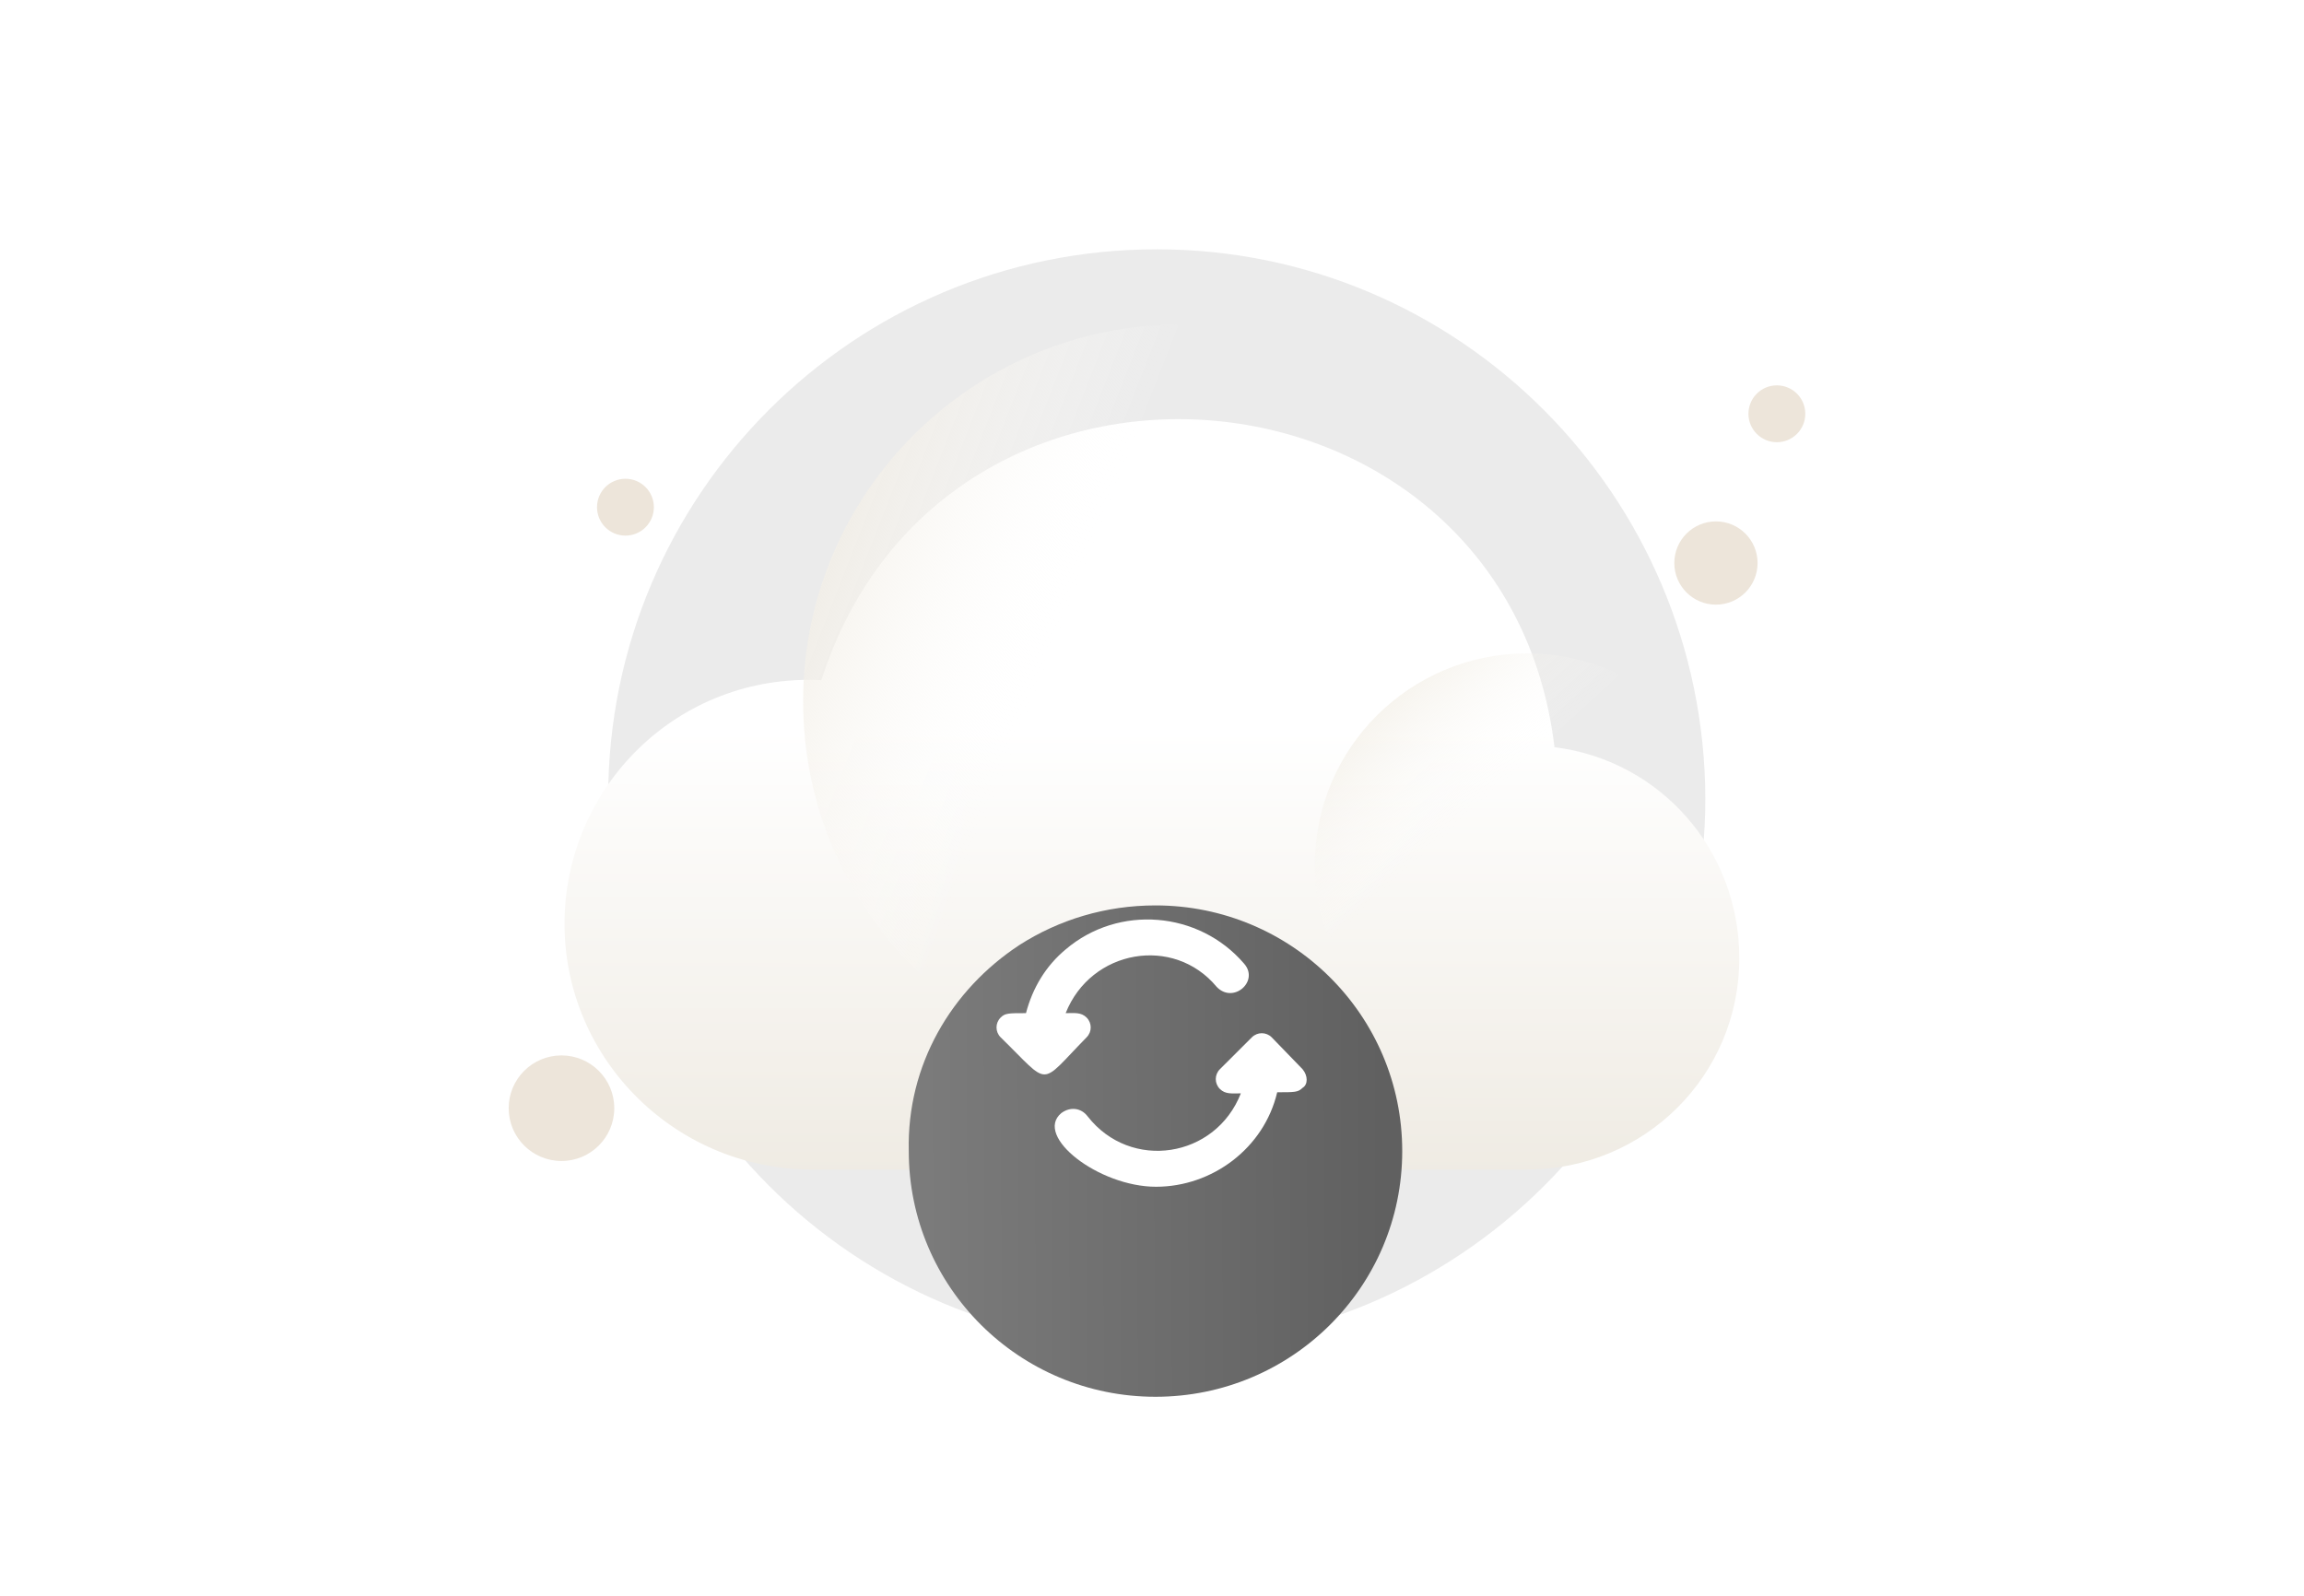 <svg width="231" height="160" viewBox="0 0 231 160" fill="none" xmlns="http://www.w3.org/2000/svg">
<path d="M115.977 135C146.283 135 170.977 110.34 170.977 80.051C170.875 49.66 146.283 25 115.977 25C85.568 25 60.977 49.66 60.977 79.949C60.977 110.34 85.568 135 115.977 135Z" fill="#EBEBEB"/>
<g filter="url(#filter0_d_4963_551)">
<path d="M174.383 86.692C174.383 98.399 164.915 107.866 153.106 107.866C152.902 107.866 151.172 107.866 138.447 107.866C129.59 107.866 115.44 107.866 92.84 107.866H82.049C67.899 108.172 56.599 96.872 56.599 83.23C56.599 69.487 68 58.085 82.354 58.798C94.672 20.317 151.07 25.713 155.855 65.517C166.442 66.84 174.383 75.799 174.383 86.692Z" fill="url(#paint0_linear_4963_551)"/>
</g>
<path d="M153.107 107.866C164.814 107.866 174.383 98.399 174.383 86.692C174.383 74.984 164.814 65.517 153.107 65.517C141.399 65.517 131.83 74.984 131.83 86.692C131.83 98.399 141.399 107.866 153.107 107.866Z" fill="url(#paint1_linear_4963_551)"/>
<path d="M118.392 108.07C139.262 108.07 156.262 91.171 156.262 70.301C156.262 49.432 139.262 32.533 118.392 32.533C97.523 32.533 80.522 49.432 80.522 70.301C80.522 91.171 97.421 108.07 118.392 108.07Z" fill="url(#paint2_linear_4963_551)"/>
<g filter="url(#filter1_d_4963_551)">
<path d="M102.209 84.859C106.18 82.314 110.863 80.889 115.851 80.889C129.492 80.889 140.588 91.883 140.588 105.525C140.588 119.166 129.492 130.16 115.851 130.16C102.209 130.16 91.113 119.166 91.113 105.525C90.909 96.871 95.389 89.338 102.209 84.859Z" fill="url(#paint3_linear_4963_551)"/>
</g>
<path d="M108.942 104.016C109.494 103.465 109.494 102.584 108.942 102.033C108.39 101.482 107.727 101.592 106.843 101.592C109.384 95.202 117.669 93.77 121.977 98.948C123.634 100.711 126.285 98.397 124.739 96.634C120.21 91.346 112.145 90.685 106.843 95.202C104.855 96.855 103.529 99.058 102.866 101.592C101.099 101.592 100.767 101.592 100.325 102.033C99.773 102.584 99.773 103.465 100.325 104.016C105.407 108.974 104.081 108.974 108.942 104.016Z" fill="white"/>
<path d="M130.594 107.211L127.501 104.016C126.948 103.466 126.065 103.466 125.512 104.016L122.309 107.211C121.756 107.762 121.756 108.644 122.309 109.195C122.861 109.745 123.524 109.635 124.408 109.635C121.867 116.135 113.361 117.458 109.053 111.949C108.39 111.067 107.285 110.957 106.401 111.618C103.64 113.932 110.157 119 115.902 119C121.536 119 126.728 115.144 128.053 109.525C129.821 109.525 130.152 109.525 130.594 109.084C131.146 108.754 131.146 107.872 130.594 107.211Z" fill="white"/>
<path d="M172.041 60.63C174.346 60.63 176.215 58.762 176.215 56.457C176.215 54.151 174.346 52.283 172.041 52.283C169.736 52.283 167.867 54.151 167.867 56.457C167.867 58.762 169.736 60.63 172.041 60.63Z" fill="#EDE5DA"/>
<path d="M178.149 44.342C179.724 44.342 181 43.066 181 41.492C181 39.917 179.724 38.641 178.149 38.641C176.575 38.641 175.299 39.917 175.299 41.492C175.299 43.066 176.575 44.342 178.149 44.342Z" fill="#EDE5DA"/>
<path d="M62.707 53.708C64.281 53.708 65.557 52.432 65.557 50.858C65.557 49.283 64.281 48.007 62.707 48.007C61.133 48.007 59.856 49.283 59.856 50.858C59.856 52.432 61.133 53.708 62.707 53.708Z" fill="#EDE5DA"/>
<path d="M56.294 116.417C59.217 116.417 61.587 114.047 61.587 111.124C61.587 108.2 59.217 105.83 56.294 105.83C53.37 105.83 51 108.2 51 111.124C51 114.047 53.37 116.417 56.294 116.417Z" fill="#EDE5DA"/>
<defs>
<filter id="filter0_d_4963_551" x="37.789" y="23.22" width="155.404" height="112.867" filterUnits="userSpaceOnUse" color-interpolation-filters="sRGB">
<feFlood flood-opacity="0" result="BackgroundImageFix"/>
<feColorMatrix in="SourceAlpha" type="matrix" values="0 0 0 0 0 0 0 0 0 0 0 0 0 0 0 0 0 0 127 0" result="hardAlpha"/>
<feOffset dy="9.405"/>
<feGaussianBlur stdDeviation="9.405"/>
<feColorMatrix type="matrix" values="0 0 0 0 0.576 0 0 0 0 0.502 0 0 0 0 0.396 0 0 0 0.22 0"/>
<feBlend mode="normal" in2="BackgroundImageFix" result="effect1_dropShadow_4963_551"/>
<feBlend mode="normal" in="SourceGraphic" in2="effect1_dropShadow_4963_551" result="shape"/>
</filter>
<filter id="filter1_d_4963_551" x="71.306" y="70.989" width="89.082" height="88.872" filterUnits="userSpaceOnUse" color-interpolation-filters="sRGB">
<feFlood flood-opacity="0" result="BackgroundImageFix"/>
<feColorMatrix in="SourceAlpha" type="matrix" values="0 0 0 0 0 0 0 0 0 0 0 0 0 0 0 0 0 0 127 0" result="hardAlpha"/>
<feOffset dy="9.9"/>
<feGaussianBlur stdDeviation="9.9"/>
<feColorMatrix type="matrix" values="0 0 0 0 0.483 0 0 0 0 0.483 0 0 0 0 0.483 0 0 0 0.27 0"/>
<feBlend mode="normal" in2="BackgroundImageFix" result="effect1_dropShadow_4963_551"/>
<feBlend mode="normal" in="SourceGraphic" in2="effect1_dropShadow_4963_551" result="shape"/>
</filter>
<linearGradient id="paint0_linear_4963_551" x1="115.491" y1="63.72" x2="115.452" y2="108.683" gradientUnits="userSpaceOnUse">
<stop stop-color="white"/>
<stop offset="0.996" stop-color="#EFEBE3"/>
</linearGradient>
<linearGradient id="paint1_linear_4963_551" x1="129.566" y1="60.958" x2="148.427" y2="81.587" gradientUnits="userSpaceOnUse">
<stop stop-color="#E0D6C0"/>
<stop offset="0.994" stop-color="white" stop-opacity="0"/>
</linearGradient>
<linearGradient id="paint2_linear_4963_551" x1="76.976" y1="52.971" x2="106.704" y2="64.604" gradientUnits="userSpaceOnUse">
<stop stop-color="#F0EBE1"/>
<stop offset="0.994" stop-color="white" stop-opacity="0"/>
</linearGradient>
<linearGradient id="paint3_linear_4963_551" x1="138.626" y1="80.889" x2="92.615" y2="81.05" gradientUnits="userSpaceOnUse">
<stop stop-color="#606060"/>
<stop offset="1" stop-color="#7B7B7B"/>
</linearGradient>
</defs>
</svg>
